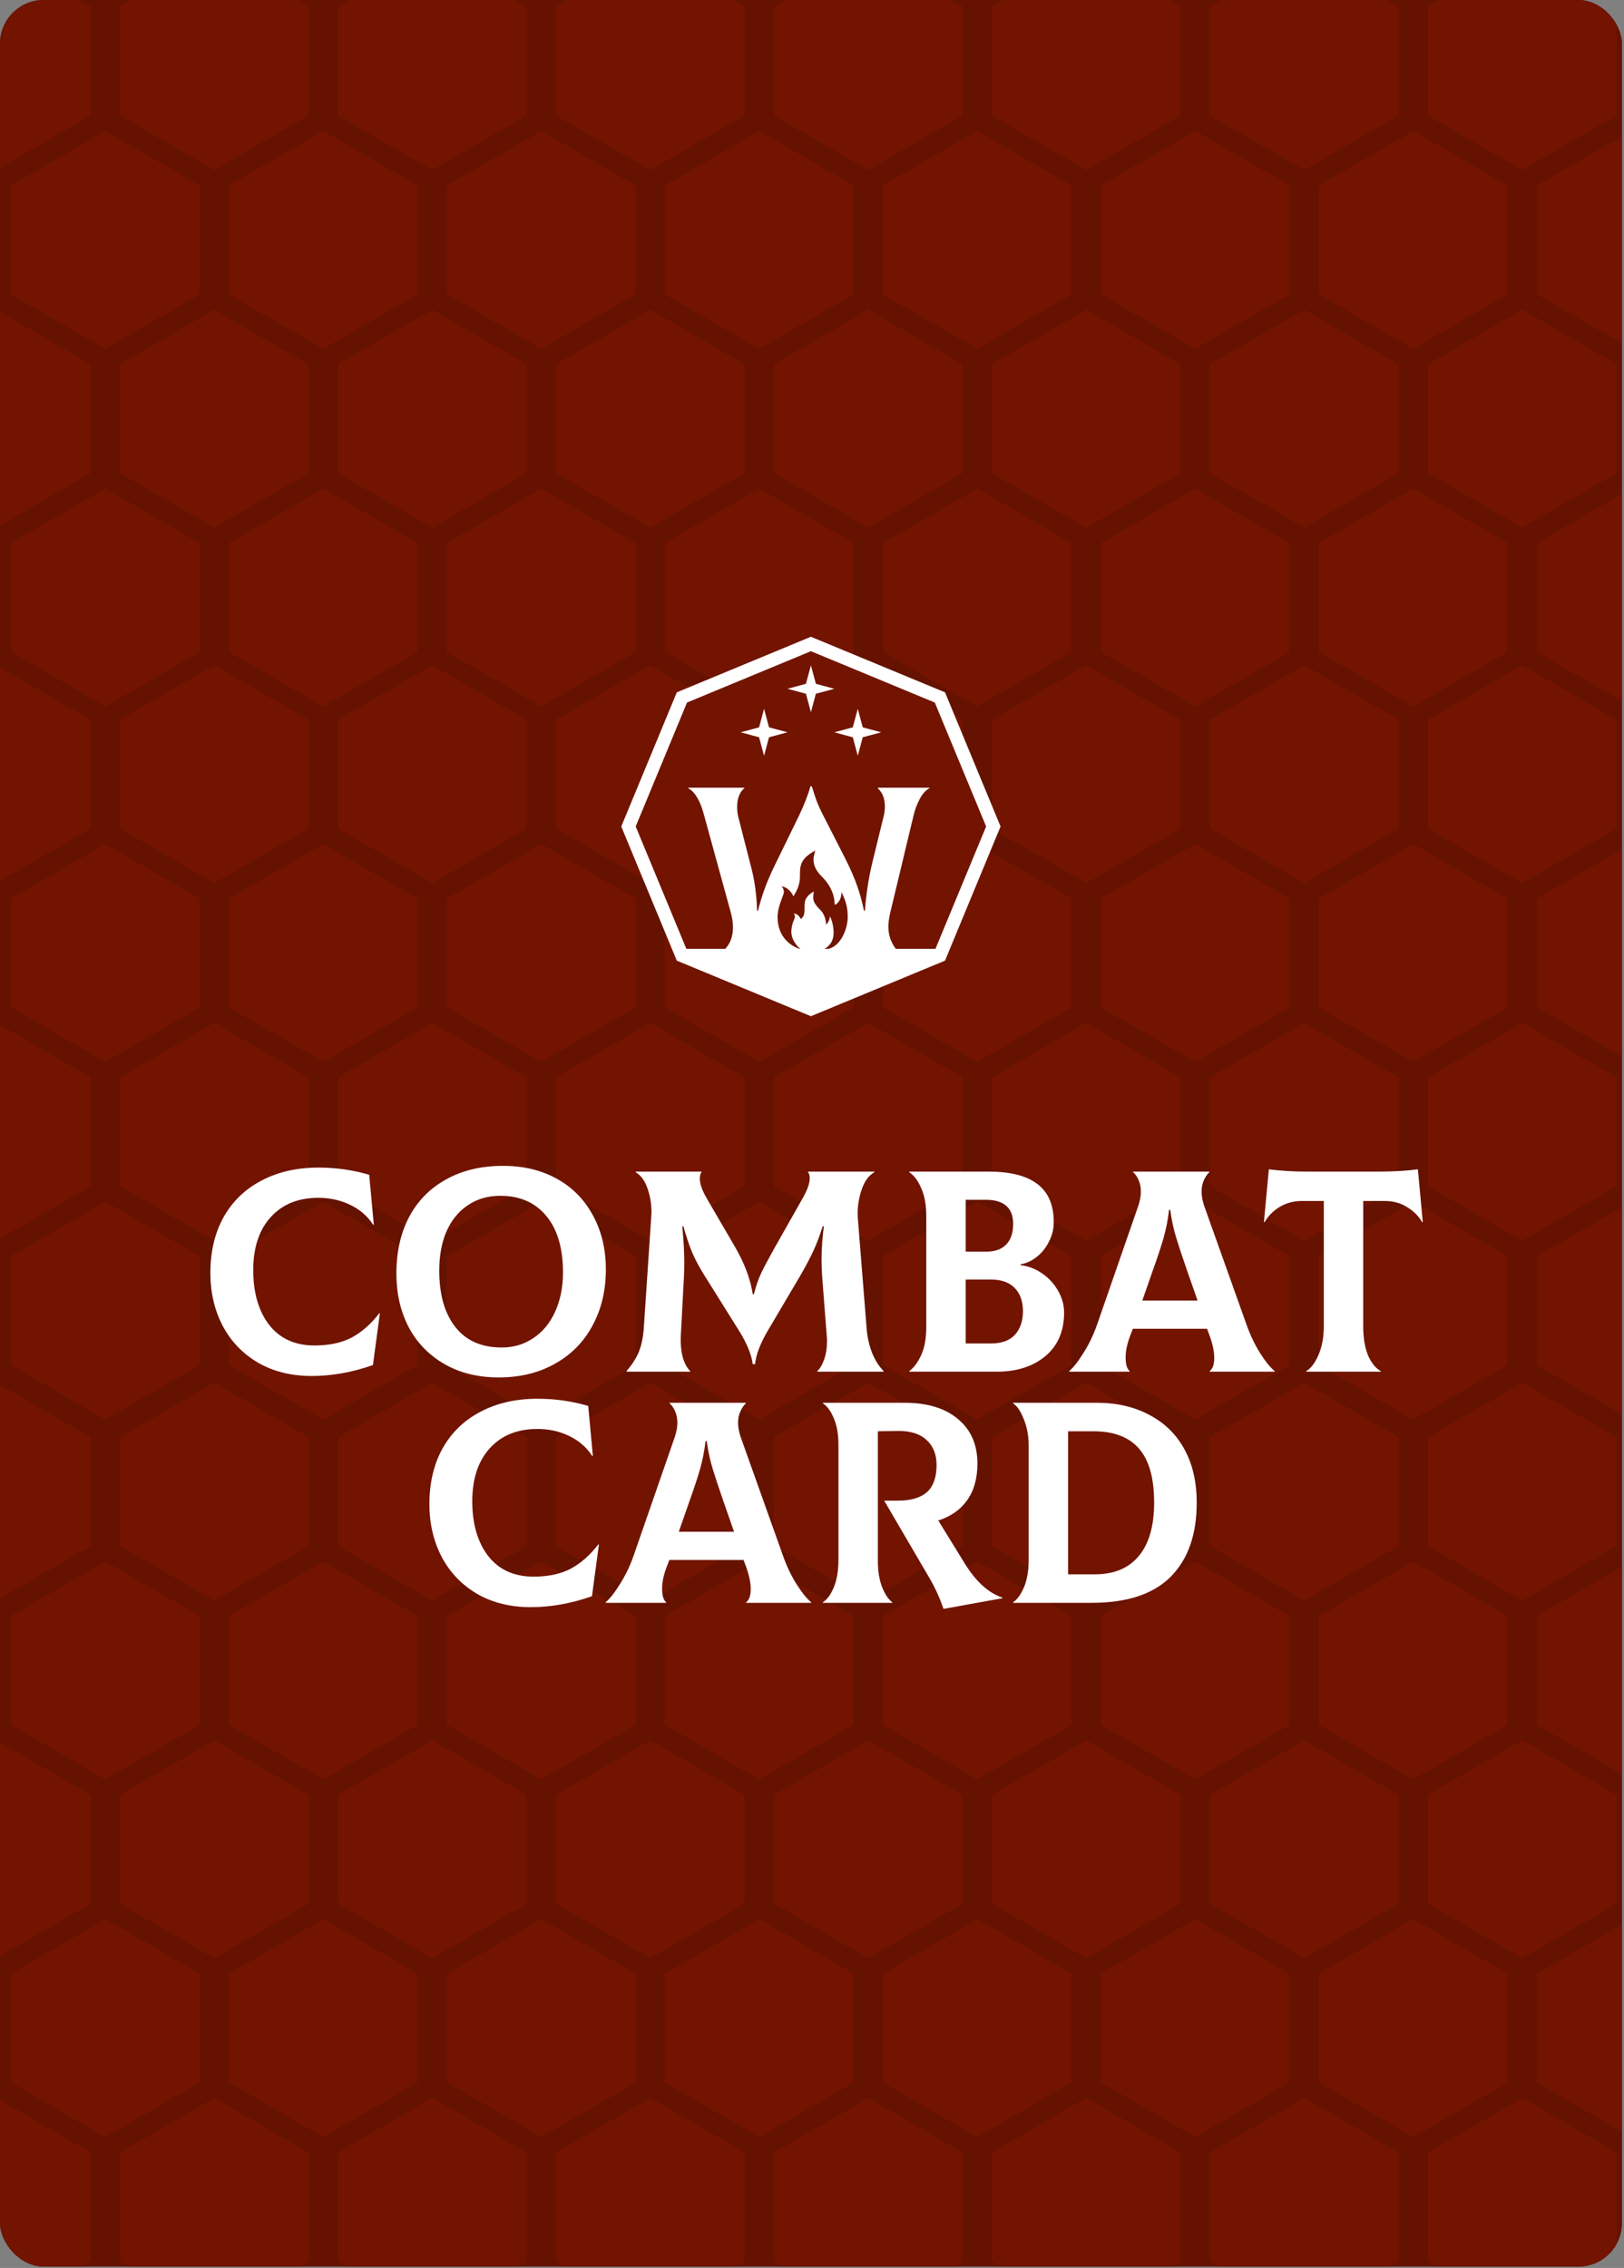<svg width="745" height="1040" viewBox="0 0 745 1040" fill="none" xmlns="http://www.w3.org/2000/svg">
<rect x="0" y="0" width="745" height="1040" fill="#808080" stroke="none"/>
<g clip-path="url(#clip0_453_29518)">
<rect width="744.094" height="1039.37" rx="20" fill="#651200"/>
<path fill-rule="evenodd" clip-rule="evenodd" d="M-1.699 -22L41.602 3V53L-1.699 78L-45 53V3L-1.699 -22ZM48.301 60L91.603 85V135L48.301 160L5 135V85L48.301 60ZM141.603 3L98.301 -22L55 3V53L98.301 78L141.603 53V3ZM148.301 60L191.603 85V135L148.301 160L105 135V85L148.301 60ZM241.603 3L198.301 -22L155 3V53L198.301 78L241.603 53V3ZM248.301 60L291.603 85V135L248.301 160L205 135V85L248.301 60ZM341.603 3L298.301 -22L255 3V53L298.301 78L341.603 53V3ZM348.301 60L391.603 85V135L348.301 160L305 135V85L348.301 60ZM441.603 3L398.301 -22L355 3V53L398.301 78L441.603 53V3ZM448.301 60L491.603 85V135L448.301 160L405 135V85L448.301 60ZM541.603 3L498.301 -22L455 3V53L498.301 78L541.603 53V3ZM548.301 60L591.603 85V135L548.301 160L505 135V85L548.301 60ZM641.603 3L598.301 -22L555 3V53L598.301 78L641.603 53V3ZM648.301 60L691.603 85V135L648.301 160L605 135V85L648.301 60ZM741.603 3L698.301 -22L655 3V53L698.301 78L741.603 53V3ZM748.301 60L791.603 85V135L748.301 160L705 135V85L748.301 60ZM-1.699 142L41.602 167V217L-1.699 242L-45 217V167L-1.699 142ZM48.301 224L91.603 249V299L48.301 324L5 299V249L48.301 224ZM141.603 167L98.301 142L55 167V217L98.301 242L141.603 217V167ZM148.301 224L191.603 249V299L148.301 324L105 299V249L148.301 224ZM241.603 167L198.301 142L155 167V217L198.301 242L241.603 217V167ZM248.301 224L291.603 249V299L248.301 324L205 299V249L248.301 224ZM341.603 167L298.301 142L255 167V217L298.301 242L341.603 217V167ZM348.301 224L391.603 249V299L348.301 324L305 299V249L348.301 224ZM441.603 167L398.301 142L355 167V217L398.301 242L441.603 217V167ZM448.301 224L491.603 249V299L448.301 324L405 299V249L448.301 224ZM541.603 167L498.301 142L455 167V217L498.301 242L541.603 217V167ZM548.301 224L591.603 249V299L548.301 324L505 299V249L548.301 224ZM641.603 167L598.301 142L555 167V217L598.301 242L641.603 217V167ZM648.301 224L691.603 249V299L648.301 324L605 299V249L648.301 224ZM741.603 167L698.301 142L655 167V217L698.301 242L741.603 217V167ZM748.301 224L791.603 249V299L748.301 324L705 299V249L748.301 224ZM-1.699 305L41.602 330V380L-1.699 405L-45 380V330L-1.699 305ZM48.301 387L91.603 412V462L48.301 487L5 462V412L48.301 387ZM141.603 330L98.301 305L55 330V380L98.301 405L141.603 380V330ZM148.301 387L191.603 412V462L148.301 487L105 462V412L148.301 387ZM241.603 330L198.301 305L155 330V380L198.301 405L241.603 380V330ZM248.301 387L291.603 412V462L248.301 487L205 462V412L248.301 387ZM341.603 330L298.301 305L255 330V380L298.301 405L341.603 380V330ZM348.301 387L391.603 412V462L348.301 487L305 462V412L348.301 387ZM441.603 330L398.301 305L355 330V380L398.301 405L441.603 380V330ZM448.301 387L491.603 412V462L448.301 487L405 462V412L448.301 387ZM541.603 330L498.301 305L455 330V380L498.301 405L541.603 380V330ZM548.301 387L591.603 412V462L548.301 487L505 462V412L548.301 387ZM641.603 330L598.301 305L555 330V380L598.301 405L641.603 380V330ZM648.301 387L691.603 412V462L648.301 487L605 462V412L648.301 387ZM741.603 330L698.301 305L655 330V380L698.301 405L741.603 380V330ZM748.301 387L791.603 412V462L748.301 487L705 462V412L748.301 387ZM-1.699 469L41.602 494V544L-1.699 569L-45 544V494L-1.699 469ZM48.301 551L91.603 576V626L48.301 651L5 626V576L48.301 551ZM141.603 494L98.301 469L55 494V544L98.301 569L141.603 544V494ZM148.301 551L191.603 576V626L148.301 651L105 626V576L148.301 551ZM241.603 494L198.301 469L155 494V544L198.301 569L241.603 544V494ZM248.301 551L291.603 576V626L248.301 651L205 626V576L248.301 551ZM341.603 494L298.301 469L255 494V544L298.301 569L341.603 544V494ZM348.301 551L391.603 576V626L348.301 651L305 626V576L348.301 551ZM441.603 494L398.301 469L355 494V544L398.301 569L441.603 544V494ZM448.301 551L491.603 576V626L448.301 651L405 626V576L448.301 551ZM541.603 494L498.301 469L455 494V544L498.301 569L541.603 544V494ZM548.301 551L591.603 576V626L548.301 651L505 626V576L548.301 551ZM641.603 494L598.301 469L555 494V544L598.301 569L641.603 544V494ZM648.301 551L691.603 576V626L648.301 651L605 626V576L648.301 551ZM741.603 494L698.301 469L655 494V544L698.301 569L741.603 544V494ZM748.301 551L791.603 576V626L748.301 651L705 626V576L748.301 551ZM41.602 659L-1.699 634L-45 659V709L-1.699 734L41.602 709V659ZM91.603 741L48.301 716L5 741V791L48.301 816L91.603 791V741ZM98.301 634L141.603 659V709L98.301 734L55 709V659L98.301 634ZM191.603 741L148.301 716L105 741V791L148.301 816L191.603 791V741ZM198.301 634L241.603 659V709L198.301 734L155 709V659L198.301 634ZM291.603 741L248.301 716L205 741V791L248.301 816L291.603 791V741ZM298.301 634L341.603 659V709L298.301 734L255 709V659L298.301 634ZM391.603 741L348.301 716L305 741V791L348.301 816L391.603 791V741ZM398.301 634L441.603 659V709L398.301 734L355 709V659L398.301 634ZM491.603 741L448.301 716L405 741V791L448.301 816L491.603 791V741ZM498.301 634L541.603 659V709L498.301 734L455 709V659L498.301 634ZM591.603 741L548.301 716L505 741V791L548.301 816L591.603 791V741ZM598.301 634L641.603 659V709L598.301 734L555 709V659L598.301 634ZM691.603 741L648.301 716L605 741V791L648.301 816L691.603 791V741ZM698.301 634L741.603 659V709L698.301 734L655 709V659L698.301 634ZM791.603 741L748.301 716L705 741V791L748.301 816L791.603 791V741ZM41.602 823L-1.699 798L-45 823V873L-1.699 898L41.602 873V823ZM41.602 987L-1.699 962L-45 987V1037L-1.699 1062L41.602 1037V987ZM48.301 880L91.603 905V955L48.301 980L5 955V905L48.301 880ZM141.603 823L98.301 798L55 823V873L98.301 898L141.603 873V823ZM98.301 962L141.603 987V1037L98.301 1062L55 1037V987L98.301 962ZM191.603 905L148.301 880L105 905V955L148.301 980L191.603 955V905ZM198.301 798L241.603 823V873L198.301 898L155 873V823L198.301 798ZM241.603 987L198.301 962L155 987V1037L198.301 1062L241.603 1037V987ZM248.301 880L291.603 905V955L248.301 980L205 955V905L248.301 880ZM341.603 823L298.301 798L255 823V873L298.301 898L341.603 873V823ZM298.301 962L341.603 987V1037L298.301 1062L255 1037V987L298.301 962ZM391.603 905L348.301 880L305 905V955L348.301 980L391.603 955V905ZM398.301 798L441.603 823V873L398.301 898L355 873V823L398.301 798ZM441.603 987L398.301 962L355 987V1037L398.301 1062L441.603 1037V987ZM448.301 880L491.603 905V955L448.301 980L405 955V905L448.301 880ZM541.603 823L498.301 798L455 823V873L498.301 898L541.603 873V823ZM498.301 962L541.603 987V1037L498.301 1062L455 1037V987L498.301 962ZM591.603 905L548.301 880L505 905V955L548.301 980L591.603 955V905ZM598.301 798L641.603 823V873L598.301 898L555 873V823L598.301 798ZM641.603 987L598.301 962L555 987V1037L598.301 1062L641.603 1037V987ZM648.301 880L691.603 905V955L648.301 980L605 955V905L648.301 880ZM741.603 823L698.301 798L655 823V873L698.301 898L741.603 873V823ZM698.301 962L741.603 987V1037L698.301 1062L655 1037V987L698.301 962ZM791.603 905L748.301 880L705 905V955L748.301 980L791.603 955V905Z" fill="#721400"/>
<path d="M142.967 630.98C133.639 630.98 125.455 628.956 118.415 624.908C111.375 620.772 105.963 615.14 102.179 608.012C98.395 600.796 96.503 592.7 96.503 583.724C96.503 573.956 98.527 565.42 102.575 558.116C106.711 550.812 112.519 545.224 119.999 541.352C127.479 537.392 136.191 535.412 146.135 535.412C154.143 535.412 161.887 536.512 169.367 538.712L171.479 561.548L171.215 561.68C168.575 557.632 165.011 554.552 160.523 552.44C156.123 550.328 151.283 549.272 146.003 549.272C136.763 549.272 129.459 552.264 124.091 558.248C118.811 564.144 116.171 572.196 116.171 582.404C116.171 592.788 118.591 601.148 123.431 607.484C128.359 613.82 135.311 616.988 144.287 616.988C151.063 616.988 156.783 615.756 161.447 613.292C166.111 610.74 170.291 607.044 173.987 602.204L174.251 602.336L171.083 625.964C161.579 629.308 152.207 630.98 142.967 630.98Z" fill="white"/>
<path d="M228.831 631.64C219.239 631.64 210.879 629.572 203.751 625.436C196.623 621.3 191.167 615.624 187.383 608.408C183.687 601.192 181.839 593.052 181.839 583.988C181.839 574.132 183.775 565.508 187.647 558.116C191.607 550.636 197.283 544.872 204.675 540.824C212.067 536.688 220.779 534.62 230.811 534.62C240.139 534.62 248.367 536.6 255.495 540.56C262.623 544.52 268.123 550.108 271.995 557.324C275.955 564.54 277.935 572.812 277.935 582.14C277.935 591.82 275.867 600.444 271.731 608.012C267.683 615.492 261.919 621.3 254.439 625.436C247.047 629.572 238.511 631.64 228.831 631.64ZM230.151 617.912C235.519 617.912 240.315 616.504 244.539 613.688C248.851 610.872 252.195 606.868 254.571 601.676C257.035 596.396 258.267 590.324 258.267 583.46C258.267 572.372 255.715 563.748 250.611 557.588C245.507 551.428 238.467 548.348 229.491 548.348C223.771 548.348 218.799 549.8 214.575 552.704C210.351 555.52 207.095 559.524 204.807 564.716C202.607 569.82 201.507 575.804 201.507 582.668C201.507 593.668 203.971 602.292 208.899 608.54C213.827 614.788 220.911 617.912 230.151 617.912Z" fill="white"/>
<path d="M287.376 628.736C289.664 626.184 291.468 623.456 292.788 620.552C294.108 617.56 294.944 613.908 295.296 609.596L298.728 558.38L298.86 555.872C298.86 552 298.244 548.348 297.012 544.916C295.868 541.484 294.064 539.02 291.6 537.524L291.732 537.26H321.96C321.344 537.964 321.036 539.02 321.036 540.428C321.036 542.804 322.048 545.752 324.072 549.272L337.14 571.712C341.54 579.28 344.268 586.54 345.324 593.492H345.852C346.732 589.884 347.876 586.584 349.284 583.592C350.78 580.512 352.892 576.552 355.62 571.712L368.556 548.876C370.492 545.356 371.46 542.496 371.46 540.296C371.46 538.976 371.152 537.964 370.536 537.26H401.028L401.16 537.524C398.432 539.02 396.408 541.88 395.088 546.104C393.768 550.24 393.24 554.332 393.504 558.38L397.596 609.596C397.86 613.028 398.652 616.548 399.972 620.156C401.38 623.676 403.184 626.536 405.384 628.736L405.252 629H375.024L374.892 628.736C376.124 627.68 377.18 625.92 378.06 623.456C378.94 620.992 379.38 618.176 379.38 615.008C379.38 613.864 379.336 612.984 379.248 612.368L377.136 585.044C376.96 582.052 376.872 579.676 376.872 577.916C376.872 573.076 377.224 567.884 377.928 562.34H377.4C376.08 566.564 374.628 570.392 373.044 573.824C371.46 577.168 369.524 580.82 367.236 584.78L352.584 609.596C348.888 615.756 346.82 621.08 346.38 625.568H345.324C344.708 620.992 342.508 615.712 338.724 609.728L323.016 584.648C320.816 581.128 318.968 577.652 317.472 574.22C316.064 570.788 314.744 566.828 313.512 562.34H312.984C313.6 568.5 313.908 574 313.908 578.84C313.908 581.744 313.864 583.812 313.776 585.044L312.324 612.368C312.148 616.24 312.456 619.628 313.248 622.532C314.128 625.436 315.272 627.504 316.68 628.736L316.548 629H287.508L287.376 628.736Z" fill="white"/>
<path d="M468.217 580.16C471.825 580.6 475.125 581.876 478.117 583.988C481.197 586.1 483.617 588.74 485.377 591.908C487.225 595.076 488.149 598.42 488.149 601.94C488.149 610.388 485.289 617.032 479.569 621.872C473.849 626.624 466.413 629 457.261 629H417.133V628.736C419.245 627.152 421.049 624.732 422.545 621.476C424.129 618.132 424.921 613.776 424.921 608.408V557.72C424.921 552.616 424.173 548.392 422.677 545.048C421.269 541.616 419.421 539.108 417.133 537.524V537.26H453.565C463.509 537.26 470.945 539.152 475.873 542.936C480.889 546.72 483.397 552.528 483.397 560.36C483.397 563.616 482.649 566.652 481.153 569.468C479.745 572.284 477.853 574.616 475.477 576.464C473.189 578.224 470.769 579.324 468.217 579.764V580.16ZM443.005 550.196V573.956H452.509C456.381 573.956 459.373 572.9 461.485 570.788C463.685 568.588 464.785 565.42 464.785 561.284C464.785 557.588 463.729 554.816 461.617 552.968C459.505 551.12 456.469 550.196 452.509 550.196H443.005ZM454.621 616.064C459.461 616.064 463.113 614.744 465.577 612.104C468.041 609.376 469.273 605.768 469.273 601.28C469.273 596.792 468.041 593.272 465.577 590.72C463.113 588.08 459.461 586.76 454.621 586.76H443.005V616.064H454.621Z" fill="white"/>
<path d="M571.812 607.352C573.484 612.104 575.552 616.46 578.016 620.42C580.48 624.292 582.724 627.064 584.748 628.736V629H554.916V628.736C556.324 627.68 557.028 625.656 557.028 622.664C557.028 619.848 556.324 616.46 554.916 612.5L553.728 609.332H519.672L518.484 612.5C517.076 616.108 516.372 619.452 516.372 622.532C516.372 625.612 516.988 627.68 518.22 628.736V629H490.5V628.736C492.524 626.976 494.724 624.16 497.1 620.288C499.564 616.416 501.632 612.104 503.304 607.352L522.18 552.968C522.972 550.592 523.368 548.436 523.368 546.5C523.368 544.476 523.016 542.672 522.312 541.088C521.608 539.504 520.772 538.316 519.804 537.524V537.26H554.784V537.524C553.816 538.404 552.98 539.636 552.276 541.22C551.572 542.716 551.22 544.476 551.22 546.5C551.22 548.436 551.616 550.592 552.408 552.968L571.812 607.352ZM536.304 554.816C535.776 559.304 534.94 563.572 533.796 567.62C532.652 571.58 531.024 576.508 528.912 582.404L524.028 596.396H549.372L544.488 582.404C542.288 576.068 540.616 571.008 539.472 567.224C538.328 563.44 537.448 559.304 536.832 554.816H536.304Z" fill="white"/>
<path d="M652.691 560.36L652.427 560.492C650.843 557.676 648.511 555.344 645.431 553.496C642.439 551.648 639.051 550.724 635.267 550.724H625.367V608.144C625.367 613.512 626.115 618 627.611 621.608C629.195 625.128 631.131 627.504 633.419 628.736V629H599.231V628.736C601.343 627.504 603.191 625.084 604.775 621.476C606.447 617.78 607.283 613.336 607.283 608.144V550.724H597.251C593.467 550.724 590.035 551.648 586.955 553.496C583.963 555.344 581.675 557.676 580.091 560.492L579.827 560.36L582.071 536.204C587.439 536.908 593.467 537.26 600.155 537.26H632.363C639.051 537.26 645.079 536.908 650.447 536.204L652.691 560.36Z" fill="white"/>
<path d="M243.449 736.98C234.121 736.98 225.937 734.956 218.897 730.908C211.857 726.772 206.445 721.14 202.661 714.012C198.877 706.796 196.985 698.7 196.985 689.724C196.985 679.956 199.009 671.42 203.057 664.116C207.193 656.812 213.001 651.224 220.481 647.352C227.961 643.392 236.673 641.412 246.617 641.412C254.625 641.412 262.369 642.512 269.849 644.712L271.961 667.548L271.697 667.68C269.057 663.632 265.493 660.552 261.005 658.44C256.605 656.328 251.765 655.272 246.485 655.272C237.245 655.272 229.941 658.264 224.573 664.248C219.293 670.144 216.653 678.196 216.653 688.404C216.653 698.788 219.073 707.148 223.913 713.484C228.841 719.82 235.793 722.988 244.769 722.988C251.545 722.988 257.265 721.756 261.929 719.292C266.593 716.74 270.773 713.044 274.469 708.204L274.733 708.336L271.565 731.964C262.061 735.308 252.689 736.98 243.449 736.98Z" fill="white"/>
<path d="M359.181 713.352C360.853 718.104 362.921 722.46 365.385 726.42C367.849 730.292 370.093 733.064 372.117 734.736V735H342.285V734.736C343.693 733.68 344.397 731.656 344.397 728.664C344.397 725.848 343.693 722.46 342.285 718.5L341.097 715.332H307.041L305.853 718.5C304.445 722.108 303.741 725.452 303.741 728.532C303.741 731.612 304.357 733.68 305.589 734.736V735H277.869V734.736C279.893 732.976 282.093 730.16 284.469 726.288C286.933 722.416 289.001 718.104 290.673 713.352L309.549 658.968C310.341 656.592 310.737 654.436 310.737 652.5C310.737 650.476 310.385 648.672 309.681 647.088C308.977 645.504 308.141 644.316 307.173 643.524V643.26H342.153V643.524C341.185 644.404 340.349 645.636 339.645 647.22C338.941 648.716 338.589 650.476 338.589 652.5C338.589 654.436 338.985 656.592 339.777 658.968L359.181 713.352ZM323.673 660.816C323.145 665.304 322.309 669.572 321.165 673.62C320.021 677.58 318.393 682.508 316.281 688.404L311.397 702.396H336.741L331.857 688.404C329.657 682.068 327.985 677.008 326.841 673.224C325.697 669.44 324.817 665.304 324.201 660.816H323.673Z" fill="white"/>
<path d="M442.708 717.18C447.812 725.364 453.532 730.512 459.868 732.624V732.888L432.809 737.772C431.137 732.756 428.893 727.872 426.077 723.12L405.616 688.14H411.952C417.76 688.14 422.16 686.864 425.152 684.312C428.144 681.672 429.641 677.492 429.641 671.772C429.641 666.932 428.101 663.104 425.021 660.288C421.941 657.472 417.584 656.108 411.952 656.196L402.712 656.328V715.728C402.712 720.48 403.373 724.528 404.693 727.872C406.013 731.128 407.552 733.416 409.312 734.736V735H377.5V734.736C379.436 733.504 381.108 731.216 382.516 727.872C383.924 724.44 384.629 720.216 384.629 715.2V662.532C384.629 657.692 383.924 653.644 382.516 650.388C381.108 647.044 379.436 644.756 377.5 643.524V643.26H414.988C425.46 643.26 433.644 645.768 439.54 650.784C445.436 655.712 448.384 662.488 448.384 671.112C448.384 677.976 446.801 683.608 443.633 688.008C440.553 692.32 436.152 695.4 430.432 697.248L442.708 717.18Z" fill="white"/>
<path d="M464.77 734.736C466.706 733.416 468.378 731.084 469.786 727.74C471.194 724.396 471.898 720.216 471.898 715.2V663.06C471.898 658.484 471.15 654.392 469.654 650.784C468.246 647.176 466.618 644.756 464.77 643.524V643.26H503.05C512.29 643.26 520.342 645.108 527.206 648.804C534.158 652.412 539.526 657.648 543.31 664.512C547.094 671.376 548.986 679.56 548.986 689.064C548.986 703.76 544.982 715.112 536.974 723.12C528.966 731.04 516.954 735 500.938 735H464.77V734.736ZM502.258 721.932C511.058 721.932 517.79 719.116 522.454 713.484C527.118 707.852 529.45 699.712 529.45 689.064C529.45 677.888 527.162 669.66 522.586 664.38C518.01 659.012 511.014 656.328 501.598 656.328H489.982V721.932H502.258Z" fill="white"/>
<path d="M312.823 319.823L372 295.311L431.177 319.823L455.689 379L431.177 438.177L372 462.689L312.823 438.177L288.311 379L312.823 319.823Z" fill="#721400" stroke="white" stroke-width="6.119"/>
<path fill-rule="evenodd" clip-rule="evenodd" d="M336.242 425.27C336.242 429.242 335.107 432.47 332.837 434.953V435.089H314.171V441.23L372 461.445L429.83 441.23V435.089H410.831V434.953C408.632 431.973 407.533 428.639 407.533 424.951C407.533 423.177 407.817 421.049 408.384 418.566L419.131 373.77C419.769 371.146 420.691 368.699 421.897 366.429C423.103 364.088 424.593 362.421 426.366 361.428V361.215H402.745L402.638 361.428C404.837 363.414 405.937 366.251 405.937 369.94C405.937 371.43 405.724 372.99 405.298 374.622L400.084 395.902C398.382 403.209 397.283 410.444 396.786 417.609H396.36C395.509 413.565 394.481 409.841 393.275 406.436C392.14 403.032 390.366 398.917 387.954 394.094L377.633 373.877C376.286 371.252 375.257 368.982 374.548 367.067C373.838 365.081 373.129 362.917 372.42 360.576H371.781C370.788 364.265 369.05 368.734 366.567 373.983L355.182 397.286C351.848 404.096 349.365 410.87 347.734 417.609H347.308C347.166 413.495 346.883 410.019 346.457 407.181C346.102 404.344 345.535 401.4 344.755 398.35L338.69 374.622C338.335 373.274 338.157 371.784 338.157 370.153C338.157 366.18 339.257 363.272 341.456 361.428V361.215H315.706V361.428C318.827 363.13 321.239 367.209 322.942 373.664L335.285 418.566C335.923 420.907 336.242 423.142 336.242 425.27ZM380.056 435.089C385.581 433.88 388.886 426.063 388.886 420.511C388.886 415.434 387.671 412.711 386.608 410.329L386.607 410.328C386.407 409.88 386.213 409.444 386.032 409.006C386.032 413.233 383.558 414.894 382.89 414.894C382.89 409.855 380.47 405.34 377.002 401.963C373.534 398.585 373.209 395.695 373.209 394.178C373.209 393.116 373.369 392.488 373.613 391.524C373.718 391.112 373.838 390.638 373.968 390.042C366.974 393.876 366.976 397.1 366.978 401.718L366.978 401.963C366.978 405.969 365.257 408.87 364.371 410.363L364.371 410.363C364.206 410.641 364.07 410.869 363.98 411.047C362.535 407.666 359.766 406.568 358.562 406.442C358.911 406.803 359.609 407.822 359.609 409.006C359.609 409.53 359.246 410.503 358.776 411.761C357.916 414.061 356.701 417.312 356.701 420.511C356.701 429.919 363.113 434.019 366.861 435.089H367.127C365.26 433.618 363.023 430.602 363.023 427.356C363.023 424.581 363.91 422.505 364.374 421.421C364.537 421.038 364.648 420.778 364.648 420.656C364.648 420.615 364.649 420.576 364.649 420.536C364.653 420.108 364.658 419.675 364.179 418.85C365.895 419.139 366.689 420.168 367.412 421.414C369.091 420.042 369.109 418.85 369.109 414.714C369.109 411.405 371.999 409.434 373.444 408.862C373.318 409.163 373.065 410.137 373.065 411.625C373.065 413.485 374.112 415.093 376.334 417.278C378.555 419.464 378.953 422.733 378.953 424.069C380.09 422.823 380.668 421.703 380.668 420.132C381.716 421.757 382.42 425.261 382.42 427.681C382.42 431.46 380.624 433.78 378.264 435.089H380.056Z" fill="white"/>
<path d="M382.747 315.848L374.28 318.128L372 326.595L369.72 318.128L361.253 315.848L369.72 313.568L372 305.101L374.28 313.568L382.747 315.848Z" fill="white"/>
<path d="M361.253 335.807L352.786 338.087L350.506 346.554L348.226 338.087L339.759 335.807L348.226 333.527L350.506 325.06L352.786 333.527L361.253 335.807Z" fill="white"/>
<path d="M404.241 335.807L395.774 338.087L393.494 346.554L391.214 338.087L382.747 335.807L391.214 333.527L393.494 325.06L395.774 333.527L404.241 335.807Z" fill="white"/>
</g>
<defs>
<clipPath id="clip0_453_29518">
<rect width="744.094" height="1039.37" rx="20" fill="white"/>
</clipPath>
</defs>
</svg>
